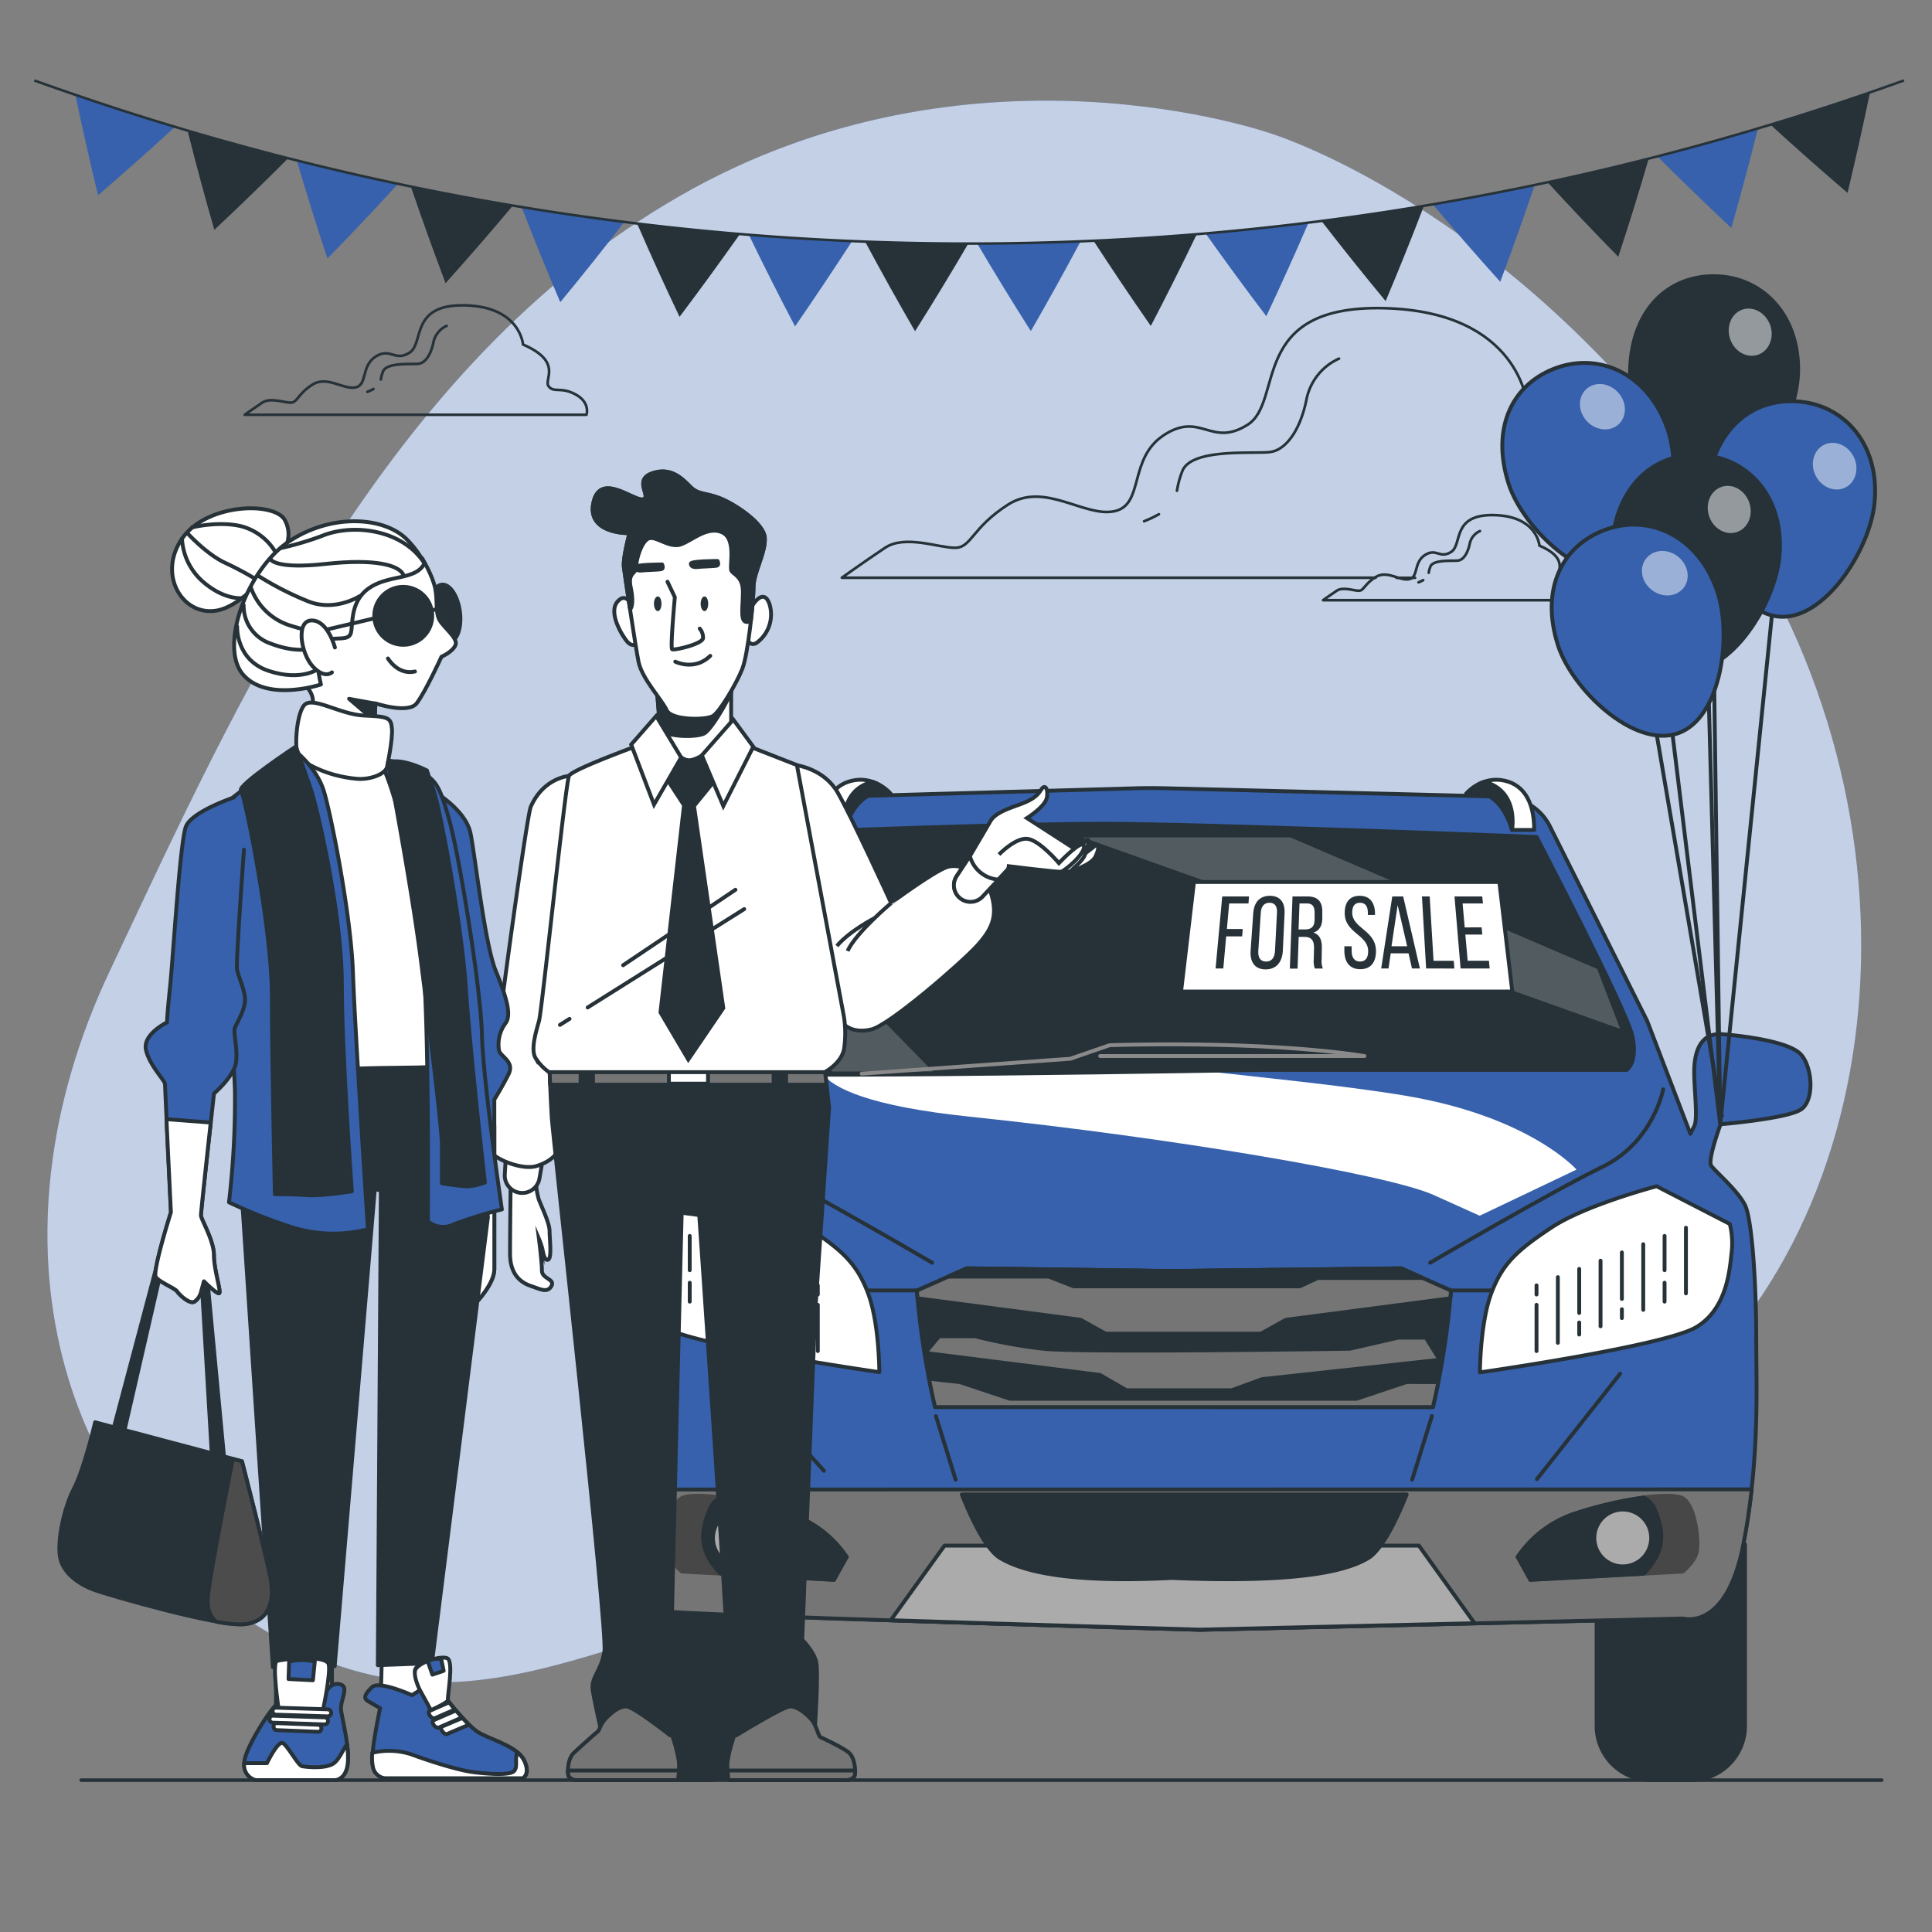 <svg xmlns="http://www.w3.org/2000/svg" viewBox="0 0 500 500"><rect x="0" y="0" width="500" height="500" fill="#808080" stroke="none"/><g id="freepik--background-simple--inject-65"><path d="M329,34.58s-77.4-27.52-153.37,16.3S61.3,181.67,28.38,251.34s-14,140.55,44,172.86,97.43-15.32,178.79-17.64S354.44,415.87,422,369.91s79.71-154.51,26.46-234.82S329,34.58,329,34.58Z" style="fill:#3761AC"></path><path d="M329,34.58s-77.4-27.52-153.37,16.3S61.3,181.67,28.38,251.34s-14,140.55,44,172.86,97.43-15.32,178.79-17.64S354.44,415.87,422,369.91s79.71-154.51,26.46-234.82S329,34.58,329,34.58Z" style="fill:#fff;opacity:0.7"></path></g><g id="freepik--Clouds--inject-65"><path d="M149,102.1c-3.84-2.1-5.59-.35-7-2.1s3.85-6.29-6.64-10.84c0,0-.7-9.79-15-10.14S109.83,88.81,106,91.26s-4.9-1.4-8.75,1-2.09,7.34-5.24,8-7.34-3.15-11.19-.7S77,104.2,75.22,104.2s-5.25-1.4-7.35,0-4.54,3.14-4.54,3.14h88.46S152.84,104.2,149,102.1Z" style="fill:none;stroke:#263238;stroke-linecap:round;stroke-linejoin:round;stroke-width:0.687px"></path><path d="M96.66,100.66a11,11,0,0,1-1.56.74" style="fill:none;stroke:#263238;stroke-linecap:round;stroke-linejoin:round;stroke-width:0.687px"></path><path d="M115.59,84.33a6,6,0,0,0-3.42,4.27c-.64,3.2-2.13,5.33-3.84,5.54s-8.11-.42-9.17,1.92a9.33,9.33,0,0,0-.6,2.15" style="fill:none;stroke:#263238;stroke-linecap:round;stroke-linejoin:round;stroke-width:0.687px"></path><path d="M409,151.25c-3-1.63-4.35-.27-5.43-1.63s3-4.89-5.17-8.42c0,0-.54-7.62-11.69-7.89s-8.15,7.61-11.14,9.52-3.8-1.09-6.79.81-1.64,5.71-4.08,6.25-5.71-2.44-8.7-.54-3,3.53-4.35,3.53-4.08-1.08-5.71,0-3.53,2.45-3.53,2.45h68.77S412,152.88,409,151.25Z" style="fill:none;stroke:#263238;stroke-linecap:round;stroke-linejoin:round;stroke-width:0.687px"></path><path d="M368.32,150.14a10.89,10.89,0,0,1-1.21.57" style="fill:none;stroke:#263238;stroke-linecap:round;stroke-linejoin:round;stroke-width:0.687px"></path><path d="M383,137.44a4.65,4.65,0,0,0-2.65,3.32c-.5,2.48-1.66,4.14-3,4.31s-6.3-.33-7.13,1.49a7,7,0,0,0-.46,1.67" style="fill:none;stroke:#263238;stroke-linecap:round;stroke-linejoin:round;stroke-width:0.687px"></path><line x1="361.44" y1="149.54" x2="366.21" y2="149.54" style="fill:none;stroke:#263238;stroke-linecap:round;stroke-linejoin:round;stroke-width:0.687px"></line><path d="M403.57,149.54h32.14s2.58-7.75-6.89-12.92-13.78-.86-17.22-5.17,9.47-15.5-16.37-26.69c0,0-1.72-24.12-37-25s-25.83,24.11-35.31,30.14-12.05-3.44-21.53,2.59-5.16,18.08-12.91,19.8-18.09-7.75-27.56-1.72-9.47,11.2-13.78,11.2-12.92-3.45-18.09,0-11.19,7.75-11.19,7.75H356" style="fill:none;stroke:#263238;stroke-linecap:round;stroke-linejoin:round;stroke-width:0.687px"></path><path d="M299.93,133.08a30.64,30.64,0,0,1-3.84,1.82" style="fill:none;stroke:#263238;stroke-linecap:round;stroke-linejoin:round;stroke-width:0.687px"></path><path d="M304.6,127a23.34,23.34,0,0,1,1.47-5.28c2.63-5.78,18.4-4.21,22.6-4.73s7.88-5.78,9.46-13.67a14.72,14.72,0,0,1,8.41-10.51" style="fill:none;stroke:#263238;stroke-linecap:round;stroke-linejoin:round;stroke-width:0.687px"></path></g><g id="freepik--Pennants--inject-65"><path d="M25.38,50.53q10.14-8.72,19.9-17.7-12.95-3.9-25.78-8.29Q22.21,37.53,25.38,50.53Z" style="fill:#3761AC"></path><path d="M55.47,59.49Q65.21,50.34,74.55,41q-13.05-3.33-26-7.16Q51.77,46.65,55.47,59.49Z" style="fill:#263238"></path><path d="M84.74,66.9Q94.09,57.35,103,47.58,89.87,44.8,76.79,41.51,80.54,54.22,84.74,66.9Z" style="fill:#3761AC"></path><path d="M115.31,73.29q8.91-9.93,17.42-20.08Q119.49,51,106.32,48.27,110.6,60.79,115.31,73.29Z" style="fill:#263238"></path><path d="M145,78.21q8.49-10.29,16.57-20.77Q148.23,55.76,135,53.59,139.76,65.94,145,78.21Z" style="fill:#3761AC"></path><path d="M175.87,82q8-10.64,15.65-21.46-13.35-1.11-26.65-2.72Q170.15,70,175.87,82Z" style="fill:#263238"></path><path d="M205.76,84.47q7.59-11,14.76-22.07-13.36-.57-26.72-1.64Q199.56,72.67,205.76,84.47Z" style="fill:#3761AC"></path><path d="M236.81,85.72Q243.94,74.44,250.62,63q-13.38,0-26.75-.51Q230.13,74.19,236.81,85.72Z" style="fill:#263238"></path><path d="M266.78,85.68q6.66-11.55,12.88-23.22-13.37.54-26.75.57Q259.63,74.43,266.78,85.68Z" style="fill:#3761AC"></path><path d="M297.83,84.35Q304,72.53,309.73,60.6,296.38,61.71,283,62.31,290.21,73.41,297.83,84.35Z" style="fill:#263238"></path><path d="M327.72,81.83q5.68-12.06,10.93-24.21Q325.34,59.27,312,60.41,319.66,71.21,327.72,81.83Z" style="fill:#3761AC"></path><path d="M358.6,77.93q5.19-12.3,9.92-24.66Q355.28,55.49,342,57.2,350.1,67.66,358.6,77.93Z" style="fill:#263238"></path><path d="M388.26,72.93q4.68-12.51,8.92-25.05-13.15,2.76-26.4,5Q379.32,63,388.26,72.93Z" style="fill:#3761AC"></path><path d="M418.81,66.45Q423,53.76,426.7,41q-13.06,3.33-26.22,6.14Q409.45,56.93,418.81,66.45Z" style="fill:#263238"></path><path d="M448.07,59q3.66-12.86,6.88-25.72-13,3.86-26,7.22Q438.31,49.85,448.07,59Z" style="fill:#3761AC"></path><path d="M478.14,49.92q3.12-13,5.81-26-12.81,4.42-25.76,8.35Q468,41.23,478.14,49.92Z" style="fill:#263238"></path><path d="M492.86,21.12a714.61,714.61,0,0,1-484.09,0L9,20.51a713.94,713.94,0,0,0,483.65,0C492.71,20.71,492.78,20.91,492.86,21.12Z" style="fill:#263238"></path></g><g id="freepik--Car--inject-65"><path d="M159.39,399.67h38.41a0,0,0,0,1,0,0v47a14,14,0,0,1-14,14H173.39a14,14,0,0,1-14-14v-47A0,0,0,0,1,159.39,399.67Z" style="fill:#263238;stroke:#263238;stroke-linecap:round;stroke-linejoin:round"></path><path d="M413.2,399.67h38.41a0,0,0,0,1,0,0v47a14,14,0,0,1-14,14H427.2a14,14,0,0,1-14-14v-47A0,0,0,0,1,413.2,399.67Z" style="fill:#263238;stroke:#263238;stroke-linecap:round;stroke-linejoin:round"></path><path d="M466.17,273c-2.91-3.4-14.58-4.86-20.42-5.35s-7.29,4.86-7.29,9.73,1,12.15,0,14.1l-1,1.94L426.3,264.25l-25.15-50.32a13.53,13.53,0,0,0-6.36-6.27,21.58,21.58,0,0,0-4.17-1.43L301.56,204q-3.74-.09-7.48,0L215,206.23a5.69,5.69,0,0,0-2.61,2.59s-30.15,60.78-33.55,69.53-5.35,16-5.35,16a5.62,5.62,0,0,1-1.94-4.37c0-2.92,0-19-1-21.4s-18,0-25.28,4.38-2.92,12.64,3.4,16.05a39.3,39.3,0,0,0,14.1,3.89l6.33,9.23s-8.27,8.76-9.24,11.67-4.87,34-4.87,43.77,1.46,42.78,3.89,47.65S167.63,416,171,416.93s139.55,4.86,139.55,4.86l125-2.92s11.19,3.4,15.56-19,3.4-41.33,3.4-54-1-30.15-2.91-34-7.78-8.75-8.75-10.21,2.43-10.7,2.43-10.7,17.5-1.46,20.9-3.89S469.09,276.4,466.17,273Z" style="fill:#3761AC;stroke:#263238;stroke-linecap:round;stroke-linejoin:round"></path><path d="M213.34,270.45S199,283.58,251,289,359,303.88,371,309.25l11.94,5.38L408,302.69S396,289,363.78,283.58s-93.13-8.95-114-16.11S213.34,264.48,213.34,270.45Z" style="fill:#fff"></path><line x1="242.21" y1="366.48" x2="247.32" y2="382.95" style="fill:none;stroke:#263238;stroke-linecap:round;stroke-linejoin:round"></line><line x1="370.58" y1="366.48" x2="365.47" y2="382.95" style="fill:none;stroke:#263238;stroke-linecap:round;stroke-linejoin:round"></line><path d="M180.93,281.92s2.52,13.64,15.8,20.1,44.51,24.77,44.51,24.77" style="fill:none;stroke:#263238;stroke-linecap:round;stroke-linejoin:round"></path><path d="M430.43,281.92s-2.51,13.64-15.79,20.1-44.52,24.77-44.52,24.77" style="fill:none;stroke:#263238;stroke-linecap:round;stroke-linejoin:round"></path><line x1="189.91" y1="354.8" x2="213.24" y2="380.64" style="fill:none;stroke:#263238;stroke-linecap:round;stroke-linejoin:round"></line><line x1="419.3" y1="355.51" x2="397.76" y2="382.8" style="fill:#fff;stroke:#263238;stroke-linecap:round;stroke-linejoin:round"></line><line x1="375.51" y1="333.97" x2="385.95" y2="333.97" style="fill:none;stroke:#263238;stroke-linecap:round;stroke-linejoin:round"></line><line x1="237.29" y1="333.97" x2="224.65" y2="333.97" style="fill:none;stroke:#263238;stroke-linecap:round;stroke-linejoin:round"></line><path d="M156.17,385.49c.66,9.22,1.58,17.52,2.7,19.77,2.44,4.86,8.76,10.69,12.16,11.67s139.55,4.86,139.55,4.86l125-2.92s11.19,3.4,15.56-19c1-5,1.68-9.8,2.19-14.42Z" style="fill:#757575;stroke:#263238;stroke-linecap:round;stroke-linejoin:round"></path><path d="M256.26,400H244.44l-13.91,19.31c38,1.24,80,2.44,80,2.44l71.09-1.66L367.21,400H355.39l-49.57.87Z" style="fill:#ababab;stroke:#263238;stroke-linecap:round;stroke-linejoin:round"></path><path d="M211.39,215.14s-22.86,60.29-22.86,62.24,138.1-.49,138.1-.49H421s2.92-1.94,1.46-8.75-24.79-51.54-24.79-51.54-86.07-3.41-111.84-3.41S211.39,215.14,211.39,215.14Z" style="fill:#263238;stroke:#263238;stroke-linecap:round;stroke-linejoin:round"></path><polygon points="203.86 238.93 241.43 277.3 215.45 277.3 196.66 258.91 203.86 238.93" style="fill:#fff;opacity:0.2"></polygon><polygon points="280.21 216.72 419.3 266.27 413.33 250.75 333.94 216.72 280.21 216.72" style="fill:#fff;opacity:0.2"></polygon><polygon points="391.38 256.61 305.66 256.61 309 228.26 388.03 228.26 391.38 256.61" style="fill:#fff;stroke:#263238;stroke-linecap:round;stroke-linejoin:round"></polygon><path d="M321.62,240.43l-.15,1.9h-4.14l-.74,8.31h-2L316.31,232h6.93l-.13,1.81h-5l-.59,6.62Z" style="fill:#263238"></path><path d="M324.34,236.32c.19-2.74,1.63-4.49,4.3-4.49s3.94,1.75,3.81,4.49L332,246c-.14,2.93-1.63,4.88-4.47,4.88s-4.08-2-3.87-4.88Zm1.31,9.74c-.11,1.76.53,2.79,2,2.79s2.22-1,2.32-2.79l.51-9.84c.09-1.62-.51-2.59-1.94-2.59s-2.15,1-2.25,2.59Z" style="fill:#263238"></path><path d="M338.39,232c2.74,0,3.87,1.42,3.82,4.09l0,1.48c0,2-.75,3.29-2.3,3.79,1.63.51,2.22,1.91,2.18,3.94l-.05,3a5.11,5.11,0,0,0,.32,2.35h-2.08a5.46,5.46,0,0,1-.28-2.37l.07-3c0-2.14-.88-2.81-2.55-2.81h-1.42l-.29,8.21h-2L334.5,232Zm-.77,8.54c1.59,0,2.55-.53,2.6-2.53l0-1.74c0-1.62-.52-2.46-2-2.46h-1.91l-.24,6.73Z" style="fill:#263238"></path><path d="M355.85,236.3v.49H354v-.6c0-1.62-.65-2.56-2.05-2.56s-2,.94-2,2.54c0,4.11,6,4.5,6.15,9.81.06,2.92-1.24,4.85-4.06,4.85s-4.13-1.93-4.12-4.85v-1.09h1.89v1.2c0,1.73.7,2.76,2.16,2.76s2.13-1,2.11-2.76c-.07-4.22-6.08-4.62-6.07-9.79,0-2.78,1.25-4.47,3.87-4.47S355.79,233.58,355.85,236.3Z" style="fill:#263238"></path><path d="M359.92,246.72l-.58,3.92h-1.89L360.32,232h2.82l4.33,18.64h-2.05l-.89-3.92Zm.2-1.83h4.05l-2.46-10.65Z" style="fill:#263238"></path><path d="M369.08,250.64,368,232H370L371,248.65h5.23l.16,2Z" style="fill:#263238"></path><path d="M383.44,240l.18,1.86h-4.39l.6,6.78h5.5l.2,2H378L376.42,232h7.18l.19,1.81h-5.27l.55,6.2Z" style="fill:#263238"></path><path d="M428.73,307s-18.47,4.86-27.22,10.69-12.65,9.24-15.56,17S383,355.17,383,355.17s47.65-6.8,55.92-11.67,8.75-15.55,9.23-19.44a20.43,20.43,0,0,0-.48-7.3Z" style="fill:#fff;stroke:#263238;stroke-linecap:round;stroke-linejoin:round"></path><line x1="397.65" y1="337.69" x2="397.65" y2="349.65" style="fill:none;stroke:#263238;stroke-linecap:round;stroke-linejoin:round"></line><line x1="397.65" y1="332.65" x2="397.65" y2="335.02" style="fill:none;stroke:#263238;stroke-linecap:round;stroke-linejoin:round"></line><line x1="403.17" y1="330.52" x2="403.17" y2="347.52" style="fill:none;stroke:#263238;stroke-linecap:round;stroke-linejoin:round"></line><line x1="408.7" y1="342.26" x2="408.7" y2="345.38" style="fill:none;stroke:#263238;stroke-linecap:round;stroke-linejoin:round"></line><line x1="408.7" y1="328.39" x2="408.7" y2="339.79" style="fill:none;stroke:#263238;stroke-linecap:round;stroke-linejoin:round"></line><line x1="414.22" y1="326.26" x2="414.22" y2="343.25" style="fill:none;stroke:#263238;stroke-linecap:round;stroke-linejoin:round"></line><line x1="419.74" y1="338.83" x2="419.74" y2="341.12" style="fill:none;stroke:#263238;stroke-linecap:round;stroke-linejoin:round"></line><line x1="419.74" y1="324.13" x2="419.74" y2="336.16" style="fill:none;stroke:#263238;stroke-linecap:round;stroke-linejoin:round"></line><line x1="425.27" y1="322" x2="425.27" y2="338.99" style="fill:none;stroke:#263238;stroke-linecap:round;stroke-linejoin:round"></line><line x1="430.79" y1="331.97" x2="430.79" y2="336.86" style="fill:none;stroke:#263238;stroke-linecap:round;stroke-linejoin:round"></line><line x1="430.79" y1="319.86" x2="430.79" y2="328.73" style="fill:none;stroke:#263238;stroke-linecap:round;stroke-linejoin:round"></line><line x1="436.32" y1="317.73" x2="436.32" y2="334.73" style="fill:none;stroke:#263238;stroke-linecap:round;stroke-linejoin:round"></line><path d="M181.86,307s18.48,4.86,27.23,10.69,12.64,9.24,15.56,17,2.92,20.42,2.92,20.42-47.65-6.8-55.92-11.67-8.75-15.55-9.24-19.44a20.56,20.56,0,0,1,.49-7.3Z" style="fill:#fff;stroke:#263238;stroke-linecap:round;stroke-linejoin:round"></path><line x1="211.65" y1="337.69" x2="211.65" y2="349.65" style="fill:none;stroke:#263238;stroke-linecap:round;stroke-linejoin:round"></line><line x1="211.65" y1="332.65" x2="211.65" y2="335.02" style="fill:none;stroke:#263238;stroke-linecap:round;stroke-linejoin:round"></line><line x1="206.13" y1="330.52" x2="206.13" y2="347.52" style="fill:none;stroke:#263238;stroke-linecap:round;stroke-linejoin:round"></line><line x1="200.6" y1="342.26" x2="200.6" y2="345.38" style="fill:none;stroke:#263238;stroke-linecap:round;stroke-linejoin:round"></line><line x1="200.6" y1="328.39" x2="200.6" y2="339.79" style="fill:none;stroke:#263238;stroke-linecap:round;stroke-linejoin:round"></line><line x1="195.08" y1="326.26" x2="195.08" y2="343.25" style="fill:none;stroke:#263238;stroke-linecap:round;stroke-linejoin:round"></line><line x1="189.55" y1="338.83" x2="189.55" y2="341.12" style="fill:none;stroke:#263238;stroke-linecap:round;stroke-linejoin:round"></line><line x1="189.55" y1="324.13" x2="189.55" y2="336.16" style="fill:none;stroke:#263238;stroke-linecap:round;stroke-linejoin:round"></line><line x1="184.03" y1="322" x2="184.03" y2="338.99" style="fill:none;stroke:#263238;stroke-linecap:round;stroke-linejoin:round"></line><line x1="178.5" y1="331.97" x2="178.5" y2="336.86" style="fill:none;stroke:#263238;stroke-linecap:round;stroke-linejoin:round"></line><line x1="178.5" y1="319.86" x2="178.5" y2="328.73" style="fill:none;stroke:#263238;stroke-linecap:round;stroke-linejoin:round"></line><line x1="172.98" y1="317.73" x2="172.98" y2="334.73" style="fill:none;stroke:#263238;stroke-linecap:round;stroke-linejoin:round"></line><path d="M242,364.13A205.32,205.32,0,0,1,237.29,334l12.93-5.74,52.88.7,59.48-.7L375.51,334a205.32,205.32,0,0,1-4.67,30.16Zm6.91,22.62c3.55,9,7.14,14.86,10,16.51,4.24,2.47,14.37,6.66,44.33,5.11,36.43,1.55,46.57-2.64,50.81-5.11,2.82-1.65,6.41-7.47,10-16.51Z" style="fill:#263238;stroke:#263238;stroke-linecap:round;stroke-linejoin:round"></path><path d="M375.51,334l-12.93-5.74-59.48.7-52.88-.7L237.29,334s.05.71.16,2l42.21,5.56,6.46,3.59h40.2l6.47-3.59L375.34,336C375.46,334.71,375.51,334,375.51,334Z" style="fill:#757575;stroke:#263238;stroke-linecap:round;stroke-linejoin:round"></path><polygon points="362.58 328.23 303.1 328.93 250.22 328.23 245.37 330.38 271.4 330.38 277.86 332.9 336.38 332.9 341.04 330.74 368.24 330.74 362.58 328.23" style="fill:#263238;stroke:#263238;stroke-linecap:round;stroke-linejoin:round"></polygon><path d="M239.45,350.13l3.59-4.31h9.33A129.39,129.39,0,0,0,270,349.05c9.7,1.08,79.34,0,79.34,0l12.56-2.87H369l3.59,5.74-45.95,5-7.89,2.87H291.5l-6.82-3.95Z" style="fill:#757575;stroke:#263238;stroke-linecap:round;stroke-linejoin:round"></path><path d="M364,357.67,351.09,362H261.35l-12.93-4.31-8-.89c.45,2.36,1,4.82,1.56,7.35H370.84c.51-2.21,1-4.37,1.39-6.46Z" style="fill:#757575;stroke:#263238;stroke-linecap:round;stroke-linejoin:round"></path><path d="M216.11,409.36l3.59-6.46a29.1,29.1,0,0,0-15.79-11.85c-11.13-3.59-23.34-5.38-27.29-3.95s-5,11.85-4.3,14.72,4,5.39,4,5.39Z" style="fill:#474747"></path><path d="M203.91,391.05a102.46,102.46,0,0,0-17.43-4,6.22,6.22,0,0,0-3.39,3.64c-2.52,6.11-2.16,10.42,1.43,15.08a15.27,15.27,0,0,0,1.83,2l29.76,1.61,3.59-6.46A29.1,29.1,0,0,0,203.91,391.05Z" style="fill:#263238"></path><path d="M199.24,398.05a7.36,7.36,0,1,1-7.36-7.36A7.35,7.35,0,0,1,199.24,398.05Z" style="fill:#ababab;stroke:#263238;stroke-linecap:round;stroke-linejoin:round"></path><path d="M395.76,409.36l-3.59-6.46A29.15,29.15,0,0,1,408,391.05c11.12-3.59,23.33-5.38,27.28-3.95s5,11.85,4.31,14.72-3.95,5.39-3.95,5.39Z" style="fill:#474747"></path><path d="M408,391.05a102,102,0,0,1,17.43-4,6.24,6.24,0,0,1,3.39,3.64c2.51,6.11,2.15,10.42-1.44,15.08a15.27,15.27,0,0,1-1.83,2l-29.76,1.61-3.59-6.46A29.15,29.15,0,0,1,408,391.05Z" style="fill:#263238"></path><circle cx="419.99" cy="398.05" r="7.36" transform="translate(-108.05 634.73) rotate(-67.61)" style="fill:#ababab;stroke:#263238;stroke-linecap:round;stroke-linejoin:round"></circle><path d="M212.88,214.79h5.75s1.77-7.62,7.34-9.38h4.5s-3.59-4.26-9-3.54S212.88,206.89,212.88,214.79Z" style="fill:#fff;stroke:#263238;stroke-linecap:round;stroke-linejoin:round"></path><path d="M225.82,202.32c-9.11,2.32-7.19,12.47-7.19,12.47s1.77-7.62,7.34-9.38h4.5A11.63,11.63,0,0,0,225.82,202.32Z" style="fill:#263238;stroke:#263238;stroke-linecap:round;stroke-linejoin:round"></path><path d="M397.05,214.79H391.3s-1.77-7.62-7.35-9.38h-4.5s3.59-4.26,9-3.54S397.05,206.89,397.05,214.79Z" style="fill:#fff;stroke:#263238;stroke-linecap:round;stroke-linejoin:round"></path><path d="M384.11,202.32c9.11,2.32,7.19,12.47,7.19,12.47s-1.77-7.62-7.35-9.38h-4.5A11.71,11.71,0,0,1,384.11,202.32Z" style="fill:#263238;stroke:#263238;stroke-linecap:round;stroke-linejoin:round"></path><path d="M223,277.87,277,274l10.17-3.5s38.94-1.41,65.95,2.8h-68.4" style="fill:none;stroke:#8a8a8a;stroke-linecap:round;stroke-linejoin:round"></path><polyline points="431.99 183.05 445.2 290.98 443.41 161.11" style="fill:none;stroke:#263238;stroke-miterlimit:10"></polyline><polyline points="440.38 112.64 445.2 290.98 459.64 148.63" style="fill:none;stroke:#263238;stroke-miterlimit:10"></polyline><line x1="418.81" y1="131.92" x2="445.66" y2="289.07" style="fill:none;stroke:#263238;stroke-miterlimit:10"></line><path d="M465.36,96c-.15,12-10.11,31.5-22.12,31.35s-21.8-19.86-21.37-31.87c.55-15.52,10-24.18,22-24S465.53,81.24,465.36,96Z" style="fill:#263238;stroke:#263238;stroke-linecap:round;stroke-linejoin:round"></path><path d="M458.14,84.18c1.11,3.23-.32,6.64-3.18,7.63s-6.1-.83-7.2-4.06.31-6.64,3.18-7.63S457,81,458.14,84.18Z" style="fill:#fff;opacity:0.5"></path><path d="M431.52,110.94c3.94,11.34,1.19,33.05-10.15,37s-27.25-11.28-30.93-22.71c-4.76-14.79,1.21-26.15,12.55-30.1S426.65,97,431.52,110.94Z" style="fill:#3761AC;stroke:#263238;stroke-linecap:round;stroke-linejoin:round"></path><path d="M418.71,101.51c2.33,2.49,2.43,6.18.22,8.26s-5.9,1.73-8.23-.75-2.43-6.19-.22-8.27S416.38,99,418.71,101.51Z" style="fill:#fff;opacity:0.5"></path><path d="M485.1,130.41c-1.25,11.94-13,30.42-24.93,29.16s-19.86-21.81-18.32-33.72c2-15.4,12.23-23.15,24.17-21.89S486.65,115.69,485.1,130.41Z" style="fill:#3761AC;stroke:#263238;stroke-linecap:round;stroke-linejoin:round"></path><path d="M479.7,118.15c1.54,3,.61,6.62-2.09,8s-6.15,0-7.7-3-.61-6.62,2.09-8S478.15,115.11,479.7,118.15Z" style="fill:#fff;opacity:0.5"></path><path d="M460.53,143.91c-1,12-12.44,30.65-24.41,29.61s-20.24-21.45-18.91-33.39c1.71-15.44,11.81-23.36,23.77-22.32S461.82,129.17,460.53,143.91Z" style="fill:#263238;stroke:#263238;stroke-linecap:round;stroke-linejoin:round"></path><path d="M452.71,130.07c1.11,3.22-.31,6.64-3.18,7.62s-6.09-.83-7.2-4.05.31-6.64,3.18-7.63S451.6,126.84,452.71,130.07Z" style="fill:#fff;opacity:0.5"></path><path d="M444.33,152.78c4,11.33,1.25,33.05-10.09,37s-27.27-11.24-31-22.66c-4.79-14.79,1.16-26.16,12.5-30.12S439.44,138.81,444.33,152.78Z" style="fill:#3761AC;stroke:#263238;stroke-linecap:round;stroke-linejoin:round"></path><path d="M434.2,144c2.7,2.09,3.39,5.73,1.53,8.12s-5.54,2.66-8.24.57S424.1,147,426,144.57,431.5,141.92,434.2,144Z" style="fill:#fff;opacity:0.5"></path></g><g id="freepik--character-2--inject-65"><path d="M206.23,198.05s7,.93,10.53,7,13.86,28.64,13.86,28.64S241,226,244.85,224.48s10.35,2,11.83,7.39,0,8.69-3.88,12.94-22.55,20.52-27.35,21.62-8.51-.73-10.17-6.83-11.09-59.88-11.09-59.88S203.45,197.5,206.23,198.05Z" style="fill:#fff;stroke:#263238;stroke-miterlimit:10"></path><path d="M138.72,304.53a18,18,0,0,0,.76,6c.92,2.29,2.75,6.11,2.75,8.09s.61,6.72-.3,7.33-1.38-1.68-1.53-2.6a17.86,17.86,0,0,0-.92-2.74s.77,6.1.77,8.24,3.51,2.14,2.44,4-2.9.76-5.19,0-5.5-2.6-5.5-8.4.16-18.62.16-18.62Z" style="fill:#fff;stroke:#263238;stroke-miterlimit:10"></path><path d="M131,297.81l-.36,6.14a4.52,4.52,0,0,0,3.87,4.74h0a4.52,4.52,0,0,0,5.1-3.71l1.08-6.26Z" style="fill:#fff;stroke:#263238;stroke-miterlimit:10"></path><path d="M147.27,200.82s-6.59.41-9.92,8c-1.2,2.73-12.42,84.77-11.51,87.8s9.08,6.36,13,5.15,5.75-3.33,6.36-5.76,4.84-91.73,4.84-91.73A3,3,0,0,0,147.27,200.82Z" style="fill:#fff;stroke:#263238;stroke-miterlimit:10"></path><path d="M142.19,275.71s.3,8.78.61,13.62,14.53,132.61,13.62,138.06-3.63,6.66-3,10.29,2.42,11.51,2.42,11.51H174s3.94-4.84,3.33-8.48-3.63-10.59-3.63-13.62,2.72-113.23,2.72-113.23l4.54.6s8.18,118.08,7.57,120.5-2.42,4.54-2.42,5.75,4.24,9.08,4.24,9.08l20.59-3.33s.9-13.62.3-16.34-3.63-5.76-3.63-5.76l3.33-84.16,3.63-53.59-1.21-10.9Z" style="fill:#263238;stroke:#263238;stroke-miterlimit:10"></path><path d="M213.34,275.71H142.19s.08,2.21.19,5H213.9Z" style="fill:#757575;stroke:#263238;stroke-linecap:round;stroke-linejoin:round"></path><rect x="150.25" y="277.34" width="3.22" height="5.37" style="fill:#263238;stroke:#263238;stroke-miterlimit:10"></rect><rect x="200.22" y="277.34" width="3.22" height="5.37" style="fill:#263238;stroke:#263238;stroke-miterlimit:10"></rect><rect x="173.11" y="275.95" width="10.12" height="4.5" style="fill:#fff;stroke:#263238;stroke-miterlimit:10"></rect><path d="M168.34,191.77s-20.15,7.21-21.07,9-7,60.62-7.76,63.4-2.22,7.39-.93,9.61a12.84,12.84,0,0,0,3.51,3.69h71.34s4.25-2.21,5-5.91a27.89,27.89,0,0,0,0-8.32l-12.19-65.24-12.76-5L177,191.77Z" style="fill:#fff;stroke:#263238;stroke-miterlimit:10"></path><line x1="152.09" y1="260.73" x2="192.6" y2="235.27" style="fill:none;stroke:#263238;stroke-linecap:round;stroke-linejoin:round"></line><line x1="144.91" y1="265.24" x2="147.4" y2="263.68" style="fill:none;stroke:#263238;stroke-linecap:round;stroke-linejoin:round"></line><line x1="161.26" y1="249.8" x2="190.33" y2="230.27" style="fill:none;stroke:#263238;stroke-linecap:round;stroke-linejoin:round"></line><polygon points="171.48 199.9 177.02 208.4 170.93 262 178.13 274.2 187.19 260.89 179.61 208.59 186.08 200.64 178.32 192.32 171.48 199.9" style="fill:#263238;stroke:#263238;stroke-miterlimit:10"></polygon><path d="M170,178.28l.93,11.64s4.25,6.84,7.39,6.84,10.9-6.65,10.9-6.65V177.35s-8.13,5.73-11.64,4.81A28.45,28.45,0,0,1,170,178.28Z" style="fill:#fff;stroke:#263238;stroke-miterlimit:10"></path><path d="M177.58,182.16a28.45,28.45,0,0,1-7.58-3.88l.84,10.54c2.1,2.07,9.94,2,11.56.91s5-6.56,6.82-10.51v-1.87S181.09,183.08,177.58,182.16Z" style="fill:#263238;stroke:#263238;stroke-miterlimit:10"></path><polygon points="176.28 196.02 169.26 208.22 163.35 192.69 169.82 185.3 176.28 196.02" style="fill:#fff;stroke:#263238;stroke-miterlimit:10"></polygon><polygon points="181.64 195.47 187.19 208.59 194.95 193.25 189.78 186.22 181.64 195.47" style="fill:#fff;stroke:#263238;stroke-miterlimit:10"></polygon><path d="M194.68,156.78s2.94-5,4.49-.35a9.07,9.07,0,0,1-3.45,10c-1.9,1-2.42-1.38-2.42-1.38Z" style="fill:#fff;stroke:#263238;stroke-miterlimit:10"></path><path d="M163.77,157.3s-1.56-4.49-4-1.56,1.38,9,2.59,10.36,2.59.87,2.94-.17S163.77,157.3,163.77,157.3Z" style="fill:#fff;stroke:#263238;stroke-miterlimit:10"></path><path d="M162.92,138s-1.75,6.42-1.46,8.75,2.92,20.13,3.79,24.51,6.13,9.92,7.3,12.55,10.21,2.62,12,1.46,6.13-8.47,7.59-12.26S195,155.77,195,152s3.21-9,2.92-12.83-7.88-8.76-11.67-10.22-5.54-.87-7.58-2.91-5-5.26-9.93-3.51,0,6.13-2.33,6.72-11.09-7.3-12.84.87S162.92,138,162.92,138Z" style="fill:#fff;stroke:#263238;stroke-miterlimit:10"></path><path d="M197.93,139.14c-.29-3.8-7.88-8.76-11.67-10.22s-5.54-.87-7.58-2.91-5-5.26-9.93-3.51,0,6.13-2.33,6.72-11.09-7.3-12.84.87,9.34,7.88,9.34,7.88-1.75,6.42-1.46,8.75c.14,1.1.79,5.61,1.53,10.54l.26.21s.86-1.21,0-5.35,1.38-3.46,1.38-5.36,1.38-6.73,3.28-7.42,5.35,2.59,8.29,1.55,6.91-4.84,10.71-3.11,1.72,9,2.42,10,2.93,1.55,2.93,5.35-.69,7.26.69,7.77a1.41,1.41,0,0,0,1.38-.33c.42-3.63.68-7,.68-8.62C195,148.18,198.22,142.93,197.93,139.14Z" style="fill:#263238;stroke:#263238;stroke-miterlimit:10"></path><path d="M174.76,171.24s5,2.51,9.05-1.51" style="fill:none;stroke:#263238;stroke-linecap:round;stroke-linejoin:round"></path><path d="M172.75,150.56l1.9,4s-1.21,13.13-.7,13.47,8-1.38,8-2.93a3.57,3.57,0,0,0-.86-2.42" style="fill:none;stroke:#263238;stroke-linecap:round;stroke-linejoin:round"></path><path d="M171.35,146.08s-6.91,0-6.91.69.69,1,1.73.87,4.31-.18,5-.35S171.35,146.08,171.35,146.08Z" style="fill:#263238;stroke:#263238;stroke-linecap:round;stroke-linejoin:round"></path><path d="M185.7,145.18s-6.91,0-6.91.69.69,1,1.73.87,4.32-.18,5-.35S185.7,145.18,185.7,145.18Z" style="fill:#263238;stroke:#263238;stroke-linecap:round;stroke-linejoin:round"></path><path d="M183.28,156.26c0,1.05-.42,1.9-.95,1.9s-1-.85-1-1.9.43-1.9,1-1.9S183.28,155.21,183.28,156.26Z" style="fill:#263238"></path><path d="M171.19,156.26c0,1.05-.42,1.9-.95,1.9s-1-.85-1-1.9.43-1.9,1-1.9S171.19,155.21,171.19,156.26Z" style="fill:#263238"></path><path d="M230.62,233.72s-9.05,7.58-11.27,12.39" style="fill:#fff;stroke:#263238;stroke-miterlimit:10"></path><path d="M226.37,237.6s-6.28,3.15-9.8,7.21" style="fill:#fff;stroke:#263238;stroke-miterlimit:10"></path><path d="M277.2,225.41s5.17-1.48,6.28-3.7.92-3.7-.37-2.59-2.77,2-3.33,2.59S277.2,225.41,277.2,225.41Z" style="fill:#fff;stroke:#263238;stroke-miterlimit:10"></path><path d="M251.14,221.34l-3.53,5.36a4.26,4.26,0,0,0,.4,5.23h0a4.29,4.29,0,0,0,6.31,0l7.35-7.87s14.79,2.22,15.53,1.3,3.14-2.59,3.69-4.44,1.3-4.07.37-3.51-2,3-2,3l-13.49-8.69s4.8-3,5.17-5.36-.55-3.51-1.48-2-2.21,2.58-5.17,3.69-6.66,2.22-7.95,4.44Z" style="fill:#fff;stroke:#263238;stroke-miterlimit:10"></path><path d="M254.32,232l4.07-4.36a8.21,8.21,0,0,1-7.38-6.09l-3.4,5.17a4.28,4.28,0,0,0,6.71,5.28Z" style="fill:#fff;stroke:#263238;stroke-miterlimit:10"></path><path d="M258.53,221.15s4.25-4.43,7.39-4.06,8.13,6.28,8.13,6.28,6.1-6.47,6.47-4.43-5,6.47-5.91,6.65-14.05-1.48-14.05-1.48" style="fill:#fff;stroke:#263238;stroke-miterlimit:10"></path><path d="M173.42,449.1s-8.9-7-11.06-7.42-5.12,2.43-6.07,3.64-1.21,2.57-1.62,2.84-4.58,4-6.2,5.52-1.75,5.53-1.21,6.21a3,3,0,0,0,1.75.81h26.43a25.09,25.09,0,0,0,.27-4.72,38.18,38.18,0,0,0-1.73-6.79" style="fill:#757575;stroke:#263238;stroke-linecap:round;stroke-linejoin:round"></path><path d="M147,458.21a3.23,3.23,0,0,0,.28,1.68,3,3,0,0,0,1.75.81h26.43s.18-1.12.26-2.49Z" style="fill:#757575;stroke:#263238;stroke-linecap:round;stroke-linejoin:round"></path><path d="M190.56,449.1s11.45-7,13.61-7.42,5.12,2.43,6.07,3.64,1.62,3.91,2,4.18,5.93,2.7,7.55,4.18,1.76,5.53,1.22,6.21a3.06,3.06,0,0,1-1.76.81H188.54a25.09,25.09,0,0,1-.27-4.72,38.18,38.18,0,0,1,1.73-6.79Z" style="fill:#757575;stroke:#263238;stroke-linecap:round;stroke-linejoin:round"></path><path d="M188.54,460.7h30.73a3.06,3.06,0,0,0,1.76-.81,3.34,3.34,0,0,0,.28-1.68h-33C188.36,459.58,188.54,460.7,188.54,460.7Z" style="fill:#757575;stroke:#263238;stroke-linecap:round;stroke-linejoin:round"></path></g><g id="freepik--character-1--inject-65"><path d="M116.89,166c1.69-.82,2.63-4.07,2.13-7.76-.55-4.11-2.67-7.21-4.72-6.93-1.62.21-2.72,2.47-2.84,5.42Z" style="fill:#263238;stroke:#263238;stroke-linecap:round;stroke-linejoin:round"></path><path d="M73,143a7.55,7.55,0,0,0,.78-8.28c-2.33-4.92-20.18-4.66-26.65,4.66s.14,20.22,9,18.62C63,156.77,70.9,146.87,73,143Z" style="fill:#fff;stroke:#263238;stroke-linecap:round;stroke-linejoin:round"></path><path d="M47.1,139.37a15.86,15.86,0,0,0,5.74,11.44c5.82,4.87,10.37,3.93,10.37,3.93" style="fill:none;stroke:#263238;stroke-linecap:round;stroke-linejoin:round"></path><path d="M48.59,138.08s4.88,5.34,9.59,7.54a84.19,84.19,0,0,1,8,4.25" style="fill:none;stroke:#263238;stroke-linecap:round;stroke-linejoin:round"></path><path d="M49.69,136.5s6.76-1.73,12.74-.31a14.63,14.63,0,0,1,8.8,6.6" style="fill:none;stroke:#263238;stroke-linecap:round;stroke-linejoin:round"></path><path d="M109.24,144.46s2.82,4.63,3.42,8,0,5.84,1,7.85,5,4.83,4.22,6.64-3.62,3-3.62,3-4.23,9.26-6.44,12.08-10.67,0-10.67,0l-.2,4.43-16.5-3s1.81-2.62-1.21-5.84-12.08-14.09-1.61-24.55S105.82,143.25,109.24,144.46Z" style="fill:#fff;stroke:#263238;stroke-linecap:round;stroke-linejoin:round"></path><polyline points="97.16 182.1 90.34 180.85 96.96 186.53 97.16 182.1" style="fill:#263238;stroke:#263238;stroke-linecap:round;stroke-linejoin:round"></polyline><path d="M109.85,145.79a26.43,26.43,0,0,0-4.8-6.42c-6-5.7-19.4-6.47-30.27.77s-18.11,27.17-11.9,34.41,20.18,2.59,20.18,2.59-2.59-10.35.78-11.39,6.47.26,7-2.06-.26-8.28,4.92-11.65S107.65,150.17,109.85,145.79Z" style="fill:#fff;stroke:#263238;stroke-linecap:round;stroke-linejoin:round"></path><path d="M82.55,173s-4.4,3.46-13,.63-8.17-11.48-8.17-11.48" style="fill:none;stroke:#263238;stroke-linecap:round;stroke-linejoin:round"></path><path d="M63.06,156.63a10.28,10.28,0,0,0,6.92,9.9c7.38,2.83,11.16,1.1,11.16,1.1" style="fill:none;stroke:#263238;stroke-linecap:round;stroke-linejoin:round"></path><path d="M64.94,152.07A15.73,15.73,0,0,0,75.48,162a38.82,38.82,0,0,0,6,1.42" style="fill:none;stroke:#263238;stroke-linecap:round;stroke-linejoin:round"></path><path d="M66.67,148.92a81.68,81.68,0,0,0,13.21,6.76c6.92,2.68,13.21-1.41,13.21-1.41" style="fill:none;stroke:#263238;stroke-linecap:round;stroke-linejoin:round"></path><path d="M70.13,144.84s1.26,2.51,14.15,1.1,19,.33,20.12,2.83" style="fill:none;stroke:#263238;stroke-linecap:round;stroke-linejoin:round"></path><path d="M72.65,141.85a79.33,79.33,0,0,0,11.47-3.46c7.86-2.83,20.17-1.23,25.73,7.4" style="fill:none;stroke:#263238;stroke-linecap:round;stroke-linejoin:round"></path><path d="M86.68,167.57s-1.81-7-6-7-2.84,8.54.26,11.9S85.91,174,85.91,174" style="fill:#fff;stroke:#263238;stroke-linecap:round;stroke-linejoin:round"></path><path d="M100.4,170.41s2.58,4.4,7,3.37" style="fill:none;stroke:#263238;stroke-linecap:round;stroke-linejoin:round"></path><circle cx="104.36" cy="159.37" r="7.5" transform="translate(-69.36 237.55) rotate(-81.01)" style="fill:#263238;stroke:#263238;stroke-linecap:round;stroke-linejoin:round"></circle><line x1="97.81" y1="159.8" x2="84.61" y2="162.91" style="fill:none;stroke:#263238;stroke-linecap:round;stroke-linejoin:round"></line><line x1="111.17" y1="158.12" x2="114.27" y2="157.34" style="fill:none;stroke:#263238;stroke-linecap:round;stroke-linejoin:round"></line><polygon points="85.91 426.29 85.91 442.85 71.42 442.85 71.42 426.03 85.91 426.29" style="fill:#fff;stroke:#263238;stroke-linecap:round;stroke-linejoin:round"></polygon><polygon points="98.84 428.1 98.58 438.45 106.35 441.55 111.26 438.45 111.26 426.55 98.84 428.1" style="fill:#fff;stroke:#263238;stroke-linecap:round;stroke-linejoin:round"></polygon><path d="M112.3,204.82s8.25,4.74,9.48,10.89,3.69,28.67,6.55,35.63,4.1,11.47,2.46,13.52a9.26,9.26,0,0,0-1.64,7c.41,1.64,4.1,2.87,2.46,6.15s-3.68,6.55-3.68,6.55v43.83c0,4.1-4.92,9-6.15,10.24s-3.28-3.27-3.28-6.55-.82-78.65-2-84.38-8.2-41.79-8.2-41.79S109.37,202.54,112.3,204.82Z" style="fill:#3761AC;stroke:#263238;stroke-linecap:round;stroke-linejoin:round"></path><path d="M121.78,338.59c1.23-1.22,6.15-6.14,6.15-10.24V291.3a34.46,34.46,0,0,1-10,.37c.34,19.66.54,38.76.54,40.37C118.5,335.32,120.55,339.82,121.78,338.59Z" style="fill:#fff;stroke:#263238;stroke-linecap:round;stroke-linejoin:round"></path><path d="M62.62,309.86l8,121.6,16-.26L97,307.79l1.56.26-.78,122.89,14-.51L126.27,315s-3.11-26.39-6-32.6a43.93,43.93,0,0,0-7-10.61H71.68S64.69,283.47,62.62,309.86Z" style="fill:#263238;stroke:#263238;stroke-linecap:round;stroke-linejoin:round"></path><path d="M96.77,195.51s8.28,5.43,10.09,10.09,8.54,68.82,8.54,69.85-12.42.78-19.66,1-9.83.26-9.83.26-9.57-63.13-11.39-69.6,0-9.05,2.07-11.12,5.44-2.59,7-3.37S96.77,195.51,96.77,195.51Z" style="fill:#fff;stroke:#263238;stroke-linecap:round;stroke-linejoin:round"></path><path d="M99.62,199.65s6.21,13.71,9.57,45c2,19.1,1.55,71.41,1.55,71.41a6.08,6.08,0,0,0,6.73.78A106.88,106.88,0,0,1,129.89,313s-4.92-33.64-5.17-45.28-5.7-45.28-8.28-54.85-3.63-10.86-7.51-13.19-9.83-3.11-9.83-3.11Z" style="fill:#3761AC;stroke:#263238;stroke-linecap:round;stroke-linejoin:round"></path><path d="M100.14,198.61s1.55-7.24,1.29-10.09-1.05-3.08-7.26-3.34-13.44-5.2-15.51-2.61S76.08,194.73,77.37,196s6.63,4.79,14.92,5.55C95.23,201.84,99.36,200.68,100.14,198.61Z" style="fill:#fff;stroke:#263238;stroke-linecap:round;stroke-linejoin:round"></path><path d="M76.85,194.73s-16,10.35-19.4,14.23,3.1,59.77,3.36,73.74a230.19,230.19,0,0,1-1.55,28.46,137.11,137.11,0,0,0,16.3,6.46,36.09,36.09,0,0,0,19.66.52s-3.36-51.48-3.88-66.49-5.69-40.88-7.5-46.83S76.85,194.73,76.85,194.73Z" style="fill:#3761AC;stroke:#263238;stroke-linecap:round;stroke-linejoin:round"></path><path d="M76.59,193.18s-15.26,10.09-14.23,11.38,8,35.71,8,53,.78,51.49.78,51.49,4.92,0,8.54.26,11.38-1,11.38-1-2.59-35.7-2.59-53.81-6.46-45.8-8-50.2S76.59,193.18,76.59,193.18Z" style="fill:#263238;stroke:#263238;stroke-linecap:round;stroke-linejoin:round"></path><path d="M100.4,197.32s5.95,31.05,8.53,51.23,5.44,44,5.44,47.86v9.83s4.91.78,6.72.78a15.06,15.06,0,0,0,4.4-1s-3.88-34.41-4.91-50.19-6.47-45.53-8.28-51l-1.81-5.43S104,196,100.4,197.32Z" style="fill:#263238;stroke:#263238;stroke-linecap:round;stroke-linejoin:round"></path><path d="M62.62,378.17l-38-10.09s-2.85,12.16-5.43,17.07S14.76,398.6,15.54,403s5.43,7.25,9.05,8.54,31.31,9.31,38.29,8.8,8-6.21,7.25-11.13S62.62,378.17,62.62,378.17Z" style="fill:#263238;stroke:#263238;stroke-linecap:round;stroke-linejoin:round"></path><path d="M70.13,409.21c-.78-4.91-7.51-31-7.51-31l-2.36-.63c-.42,2.12-5.69,28.59-6.43,35.29-.39,3.46.56,5.52,2.18,6.82a32.19,32.19,0,0,0,6.87.69C69.87,419.82,70.9,414.13,70.13,409.21Z" style="fill:#4c4c4c;stroke:#263238;stroke-linecap:round;stroke-linejoin:round"></path><path d="M41.67,329,31.09,375.08a1.52,1.52,0,0,1-1.6,1.17h0a1.52,1.52,0,0,1-1.33-1.9l13-49,12.16,2.07,5,53.28a1.52,1.52,0,0,1-1.85,1.61l-.22-.05a1.51,1.51,0,0,1-1.17-1.38l-3-51.14Z" style="fill:#263238;stroke:#263238;stroke-linecap:round;stroke-linejoin:round"></path><path d="M60.55,206.37S49.69,210,48.13,213.88,44.77,248.29,44,255.53s-.77,9.06-.77,9.06-6.47,3.1-5.43,7.24,4.91,7.76,4.91,8.8,1.55,33.11,1.55,33.11-4.91,15.53-3.88,16.82,4.92,2.85,5.44,3.62,3.36,3.62,4.65,2.59A4.38,4.38,0,0,0,52,334.44l.77-2.84s3.11,3.1,3.88,3.1-1.29-5.95-1.29-9.83S52,315.55,52,314.52,55.38,283,55.38,283s5.17-4.4,5.69-8-.78-7.77-.26-9.06,2.33-4.14,2.59-6.73-1.81-6.46-2.07-8.53,1.81-30.79,1.81-30.79" style="fill:#3761AC;stroke:#263238;stroke-linecap:round;stroke-linejoin:round"></path><path d="M45.81,334.18c.51.78,3.36,3.62,4.65,2.59A4.38,4.38,0,0,0,52,334.44l.77-2.84s3.11,3.1,3.88,3.1-1.29-5.95-1.29-9.83S52,315.55,52,314.52c0-.7,1.53-14.87,2.53-24l-11.45-.88c.46,9.82,1.15,24.09,1.15,24.09s-4.91,15.53-3.88,16.82S45.29,333.41,45.81,334.18Z" style="fill:#fff;stroke:#263238;stroke-linecap:round;stroke-linejoin:round"></path><path d="M83.58,441.81s-9.31-1.55-10.87-1.55S64.43,450.87,63.4,455s2.07,5.69,2.84,5.69H86.68s3.11,0,3.37-4.92-1.81-11.9-1.81-13.71,1.29-4.14.77-5.43S83.84,434.57,83.58,441.81Z" style="fill:#3761AC;stroke:#263238;stroke-linecap:round;stroke-linejoin:round"></path><path d="M90.05,455.78a25.73,25.73,0,0,0-.22-4.31c-1.1,1.29-1.92,3.72-3.4,4.83-2.07,1.55-7.25,1-8.28.78s-3.63-5.18-4.92-5.95-4.14,5.17-4.14,5.17H63.2a4,4,0,0,0,3,4.4H86.68S89.79,460.7,90.05,455.78Z" style="fill:#fff;stroke:#263238;stroke-linecap:round;stroke-linejoin:round"></path><path d="M72.08,442.14s-1.74-11.75-.44-12.26,12.91-1.71,13.43.87-1.46,11.68-1.46,11.68Z" style="fill:#fff;stroke:#263238;stroke-linecap:round;stroke-linejoin:round"></path><path d="M74.83,430l-.16,4.53,6.31.32.49-4.85A15.14,15.14,0,0,0,74.83,430Z" style="fill:#3761AC;stroke:#263238;stroke-linecap:round;stroke-linejoin:round"></path><path d="M84.74,444.19h0l-13.32-.44a.9.9,0,0,1-.88-.93.88.88,0,0,1,.94-.88l13.32.43a.91.91,0,0,1,0,1.82Z" style="fill:#fff;stroke:#263238;stroke-linecap:round;stroke-linejoin:round"></path><path d="M83.94,446.27h0l-13.32-.44a.91.91,0,0,1-.88-.93.87.87,0,0,1,.94-.88l13.32.43a.91.91,0,0,1,0,1.82Z" style="fill:#fff;stroke:#263238;stroke-linecap:round;stroke-linejoin:round"></path><path d="M82.4,448.19h0l-10.87-.44a.85.85,0,0,1-.72-.94c0-.5.35-.93.77-.87l10.87.43a.86.86,0,0,1,.72.94A.83.83,0,0,1,82.4,448.19Z" style="fill:#fff;stroke:#263238;stroke-linecap:round;stroke-linejoin:round"></path><path d="M106.61,438.71s-8.54-3.88-10.35-2.07-2.33,2.84-1,3.62,3.11,1.81,3.11,1.81-2.85,13.19-1.81,15a10.38,10.38,0,0,0,3.1,3.1h35.7s2.07-1,.26-4.66-9.05-5.43-11.9-7.24-8.28-8.54-8.54-9.31,1.3-7.77-.51-8.54-7.51,0-7.25,2.07a28.07,28.07,0,0,0,1.3,4.91Z" style="fill:#3761AC;stroke:#263238;stroke-linecap:round;stroke-linejoin:round"></path><path d="M114.46,448.05c.37.53.91.85,1.21.72l5.7-2.42c-.56-.54-1.14-1.14-1.7-1.75l-5.34,2.26C114,447,114.09,447.52,114.46,448.05Z" style="fill:#fff;stroke:#263238;stroke-linecap:round;stroke-linejoin:round"></path><path d="M111.25,444c.36.53,1,.83,1.32.66l5.15-2.25c-.57-.68-1.08-1.31-1.49-1.84l-5,2.18C110.84,442.85,110.88,443.45,111.25,444Z" style="fill:#fff;stroke:#263238;stroke-linecap:round;stroke-linejoin:round"></path><path d="M112.25,445.18c-.4.12-.36.72,0,1.25s1,.82,1.32.66l6-2.62c-.55-.6-1.09-1.21-1.59-1.79Z" style="fill:#fff;stroke:#263238;stroke-linecap:round;stroke-linejoin:round"></path><path d="M115.93,440.08c-.26-.77,1.62-10.16-.19-10.93s-8.08,1.28-8.36,3.35c-.26,1.9,1.3,4.91,1.3,4.91l2.84,5.18S115.41,440.86,115.93,440.08Z" style="fill:#fff;stroke:#263238;stroke-linecap:round;stroke-linejoin:round"></path><path d="M110.77,430.16l1.13,3.24,2.92-1-.65-3.08S111.58,429,110.77,430.16Z" style="fill:#3761AC;stroke:#263238;stroke-linecap:round;stroke-linejoin:round"></path><path d="M135.58,455.52a6.38,6.38,0,0,0-1.73-2,1.8,1.8,0,0,0-.08.21c-.52,1.81.26,3.62-.77,4.66s-6.21.78-10.35.26-11.39-2.85-16.3-4.66a18.62,18.62,0,0,0-10-.36,11.87,11.87,0,0,0,.13,3.47,3.58,3.58,0,0,0,3.1,3.1h35.7S137.39,459.15,135.58,455.52Z" style="fill:#fff;stroke:#263238;stroke-linecap:round;stroke-linejoin:round"></path></g><g id="freepik--Floor--inject-65"><line x1="21" y1="460.7" x2="487" y2="460.7" style="fill:none;stroke:#263238;stroke-linecap:round;stroke-linejoin:round;stroke-width:0.908px"></line></g></svg>